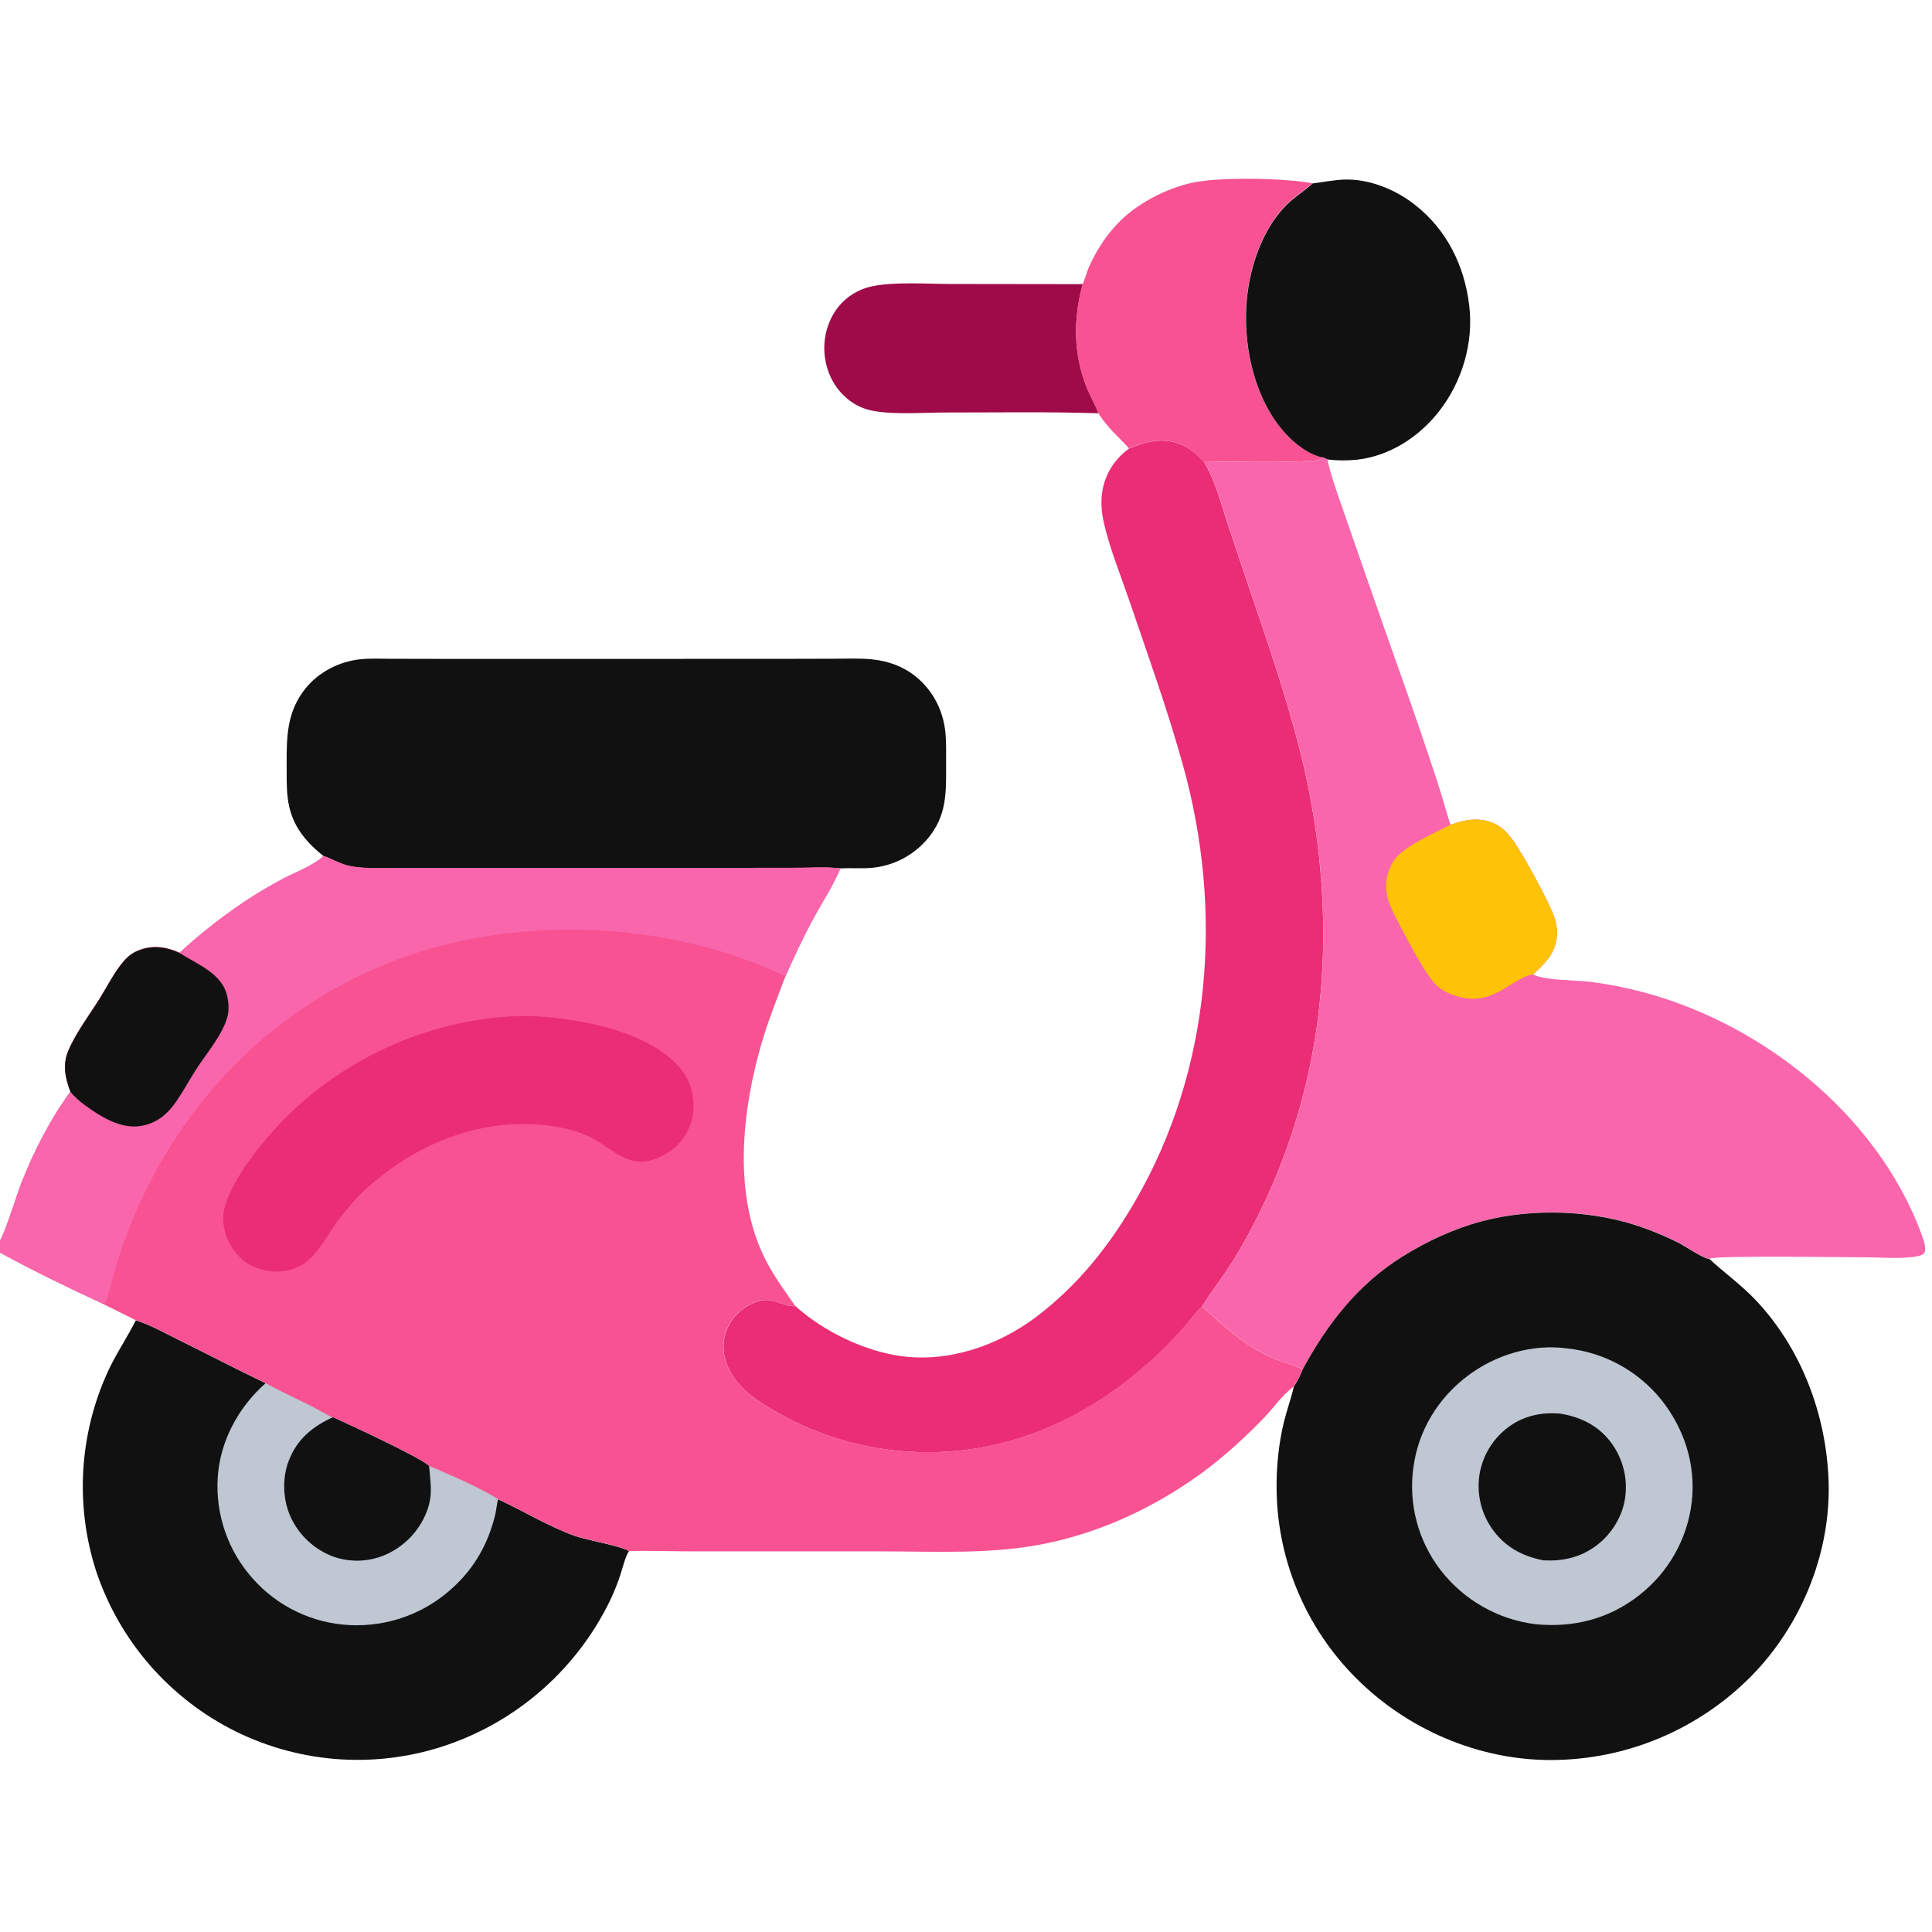 <svg width="57" height="57" viewBox="0 0 57 57" fill="none" xmlns="http://www.w3.org/2000/svg">
<g clip-path="url(#clip0_35_448)">
<path d="M31.945 8.383L28.046 8.378C27.342 8.378 26.391 8.305 25.72 8.449C25.398 8.517 25.103 8.676 24.868 8.906C24.511 9.255 24.32 9.767 24.319 10.261C24.318 10.784 24.511 11.289 24.883 11.66C25.117 11.893 25.397 12.047 25.722 12.114C26.349 12.243 27.246 12.17 27.902 12.17C29.402 12.171 30.908 12.145 32.406 12.193C32.31 11.926 32.156 11.67 32.051 11.402C31.666 10.408 31.668 9.405 31.945 8.383Z" fill="#9F0A48"/>
<path d="M38.72 5.406C37.866 5.251 35.931 5.209 35.101 5.407C34.537 5.547 34.005 5.789 33.529 6.122C32.897 6.559 32.44 7.182 32.128 7.876C32.056 8.037 32.017 8.224 31.94 8.378C31.663 9.4 31.66 10.403 32.046 11.396C32.15 11.665 32.305 11.92 32.401 12.188C32.7 12.654 32.961 12.841 33.309 13.228C33.796 13.027 34.321 12.89 34.83 13.107C35.104 13.224 35.32 13.416 35.519 13.632C36.587 13.601 37.664 13.66 38.73 13.593C38.862 13.585 38.924 13.575 39.031 13.492C38.622 13.421 38.183 13.072 37.912 12.774C37.033 11.804 36.696 10.321 36.765 9.045C36.821 7.999 37.196 6.795 37.952 6.039C38.183 5.808 38.461 5.641 38.701 5.423L38.72 5.406Z" fill="#F85293"/>
<path d="M39.157 13.555C39.444 13.59 39.735 13.593 40.023 13.564C40.995 13.458 41.856 12.899 42.453 12.14C43.138 11.268 43.481 10.111 43.346 9.006C43.202 7.827 42.684 6.775 41.737 6.036C41.168 5.59 40.396 5.275 39.663 5.298C39.352 5.308 39.035 5.374 38.725 5.412L38.706 5.43C38.466 5.648 38.188 5.815 37.957 6.046C37.201 6.801 36.826 8.005 36.77 9.052C36.701 10.328 37.038 11.811 37.917 12.78C38.188 13.079 38.627 13.428 39.036 13.498L39.157 13.555Z" fill="#111111"/>
<path d="M24.793 25.622C25.102 25.6 25.414 25.632 25.722 25.604C26.045 25.575 26.359 25.481 26.645 25.329C26.932 25.177 27.185 24.969 27.39 24.718C27.927 24.062 27.916 23.402 27.913 22.596C27.911 22.269 27.924 21.934 27.892 21.608C27.826 20.956 27.526 20.372 27.014 19.957C26.645 19.658 26.206 19.504 25.737 19.454C25.383 19.417 25.019 19.433 24.663 19.434L23.141 19.438L17.808 19.439L13.02 19.439L11.514 19.436C11.219 19.435 10.911 19.42 10.617 19.452C10.004 19.518 9.397 19.831 9.01 20.315C8.464 20.996 8.454 21.729 8.457 22.559C8.458 22.878 8.45 23.204 8.486 23.522C8.571 24.286 8.957 24.784 9.542 25.255C9.815 25.356 10.074 25.515 10.364 25.564C10.799 25.639 11.269 25.611 11.709 25.61L13.643 25.608L21.223 25.609L23.54 25.607C23.951 25.606 24.385 25.579 24.793 25.622Z" fill="#111111"/>
<path d="M7.84 40.81C6.972 40.397 6.12 39.949 5.257 39.524C4.855 39.326 4.435 39.086 4.007 38.953C3.746 39.475 3.415 39.952 3.173 40.486C2.332 42.335 2.213 44.432 2.84 46.364C3.181 47.38 3.718 48.319 4.421 49.127C5.125 49.936 5.981 50.598 6.94 51.076C7.905 51.554 8.956 51.836 10.031 51.905C11.107 51.974 12.185 51.829 13.204 51.477C15.287 50.756 17.002 49.242 17.977 47.265C18.102 47.008 18.206 46.752 18.297 46.481C18.373 46.257 18.433 45.964 18.555 45.764C18.41 45.633 17.276 45.427 16.976 45.32C16.194 45.042 15.449 44.584 14.695 44.231C14.071 43.842 13.331 43.544 12.657 43.248C12.372 42.984 10.315 42.034 9.82 41.811C9.765 41.808 9.782 41.816 9.739 41.79C9.127 41.427 8.463 41.156 7.84 40.81Z" fill="#111111"/>
<path d="M7.84 40.805C7.036 41.513 6.49 42.518 6.423 43.595C6.39 44.136 6.464 44.678 6.642 45.189C6.819 45.701 7.097 46.172 7.459 46.575C7.821 46.984 8.262 47.316 8.755 47.551C9.248 47.787 9.783 47.921 10.329 47.946C10.885 47.972 11.441 47.887 11.964 47.695C12.487 47.503 12.966 47.208 13.374 46.828C14.004 46.249 14.395 45.548 14.603 44.722C14.644 44.558 14.655 44.387 14.695 44.226C14.071 43.836 13.332 43.539 12.658 43.242C12.373 42.979 10.316 42.029 9.821 41.806C9.766 41.802 9.783 41.81 9.74 41.785C9.128 41.421 8.463 41.15 7.84 40.805Z" fill="#BEC7D2"/>
<path d="M9.823 41.812C9.218 42.087 8.764 42.461 8.519 43.096C8.319 43.615 8.346 44.252 8.575 44.757C8.824 45.298 9.277 45.718 9.835 45.925C10.098 46.018 10.378 46.057 10.657 46.041C10.937 46.024 11.21 45.952 11.461 45.829C12.002 45.564 12.418 45.096 12.616 44.527C12.774 44.069 12.695 43.715 12.66 43.249C12.374 42.986 10.318 42.036 9.823 41.812Z" fill="#111111"/>
<path d="M35.524 13.635C35.325 13.419 35.108 13.227 34.835 13.111C34.325 12.893 33.801 13.03 33.314 13.231C32.882 13.545 32.597 13.99 32.518 14.52C32.476 14.808 32.497 15.108 32.56 15.39C32.73 16.157 33.048 16.929 33.302 17.672C33.858 19.304 34.445 20.93 34.906 22.591C36.094 26.867 35.742 31.536 33.506 35.413C32.739 36.743 31.801 37.923 30.572 38.852C29.454 39.697 27.989 40.203 26.581 40.009C25.486 39.857 24.291 39.276 23.47 38.536C23.206 38.554 22.941 38.376 22.672 38.356C22.358 38.332 22.018 38.518 21.79 38.726C21.652 38.853 21.541 39.008 21.465 39.179C21.388 39.351 21.348 39.537 21.347 39.725C21.343 40.178 21.574 40.613 21.888 40.929C22.169 41.213 22.525 41.438 22.869 41.639C24.243 42.435 25.804 42.851 27.393 42.846C30.042 42.846 32.373 41.675 34.258 39.87C34.5 39.637 34.728 39.399 34.945 39.143C35.103 38.956 35.256 38.746 35.429 38.577L35.467 38.54C35.765 38.062 36.119 37.617 36.416 37.135C37.351 35.588 38.048 33.911 38.485 32.158C39.299 28.907 39.178 25.464 38.372 22.225C37.944 20.503 37.357 18.835 36.79 17.156L36.209 15.422C36.011 14.816 35.853 14.185 35.524 13.635Z" fill="#EA2D75"/>
<path d="M39.159 13.549L39.038 13.492C38.931 13.575 38.87 13.586 38.737 13.594C37.671 13.661 36.594 13.602 35.526 13.633C35.856 14.183 36.013 14.814 36.211 15.419L36.792 17.153C37.359 18.833 37.946 20.5 38.374 22.222C39.18 25.461 39.301 28.905 38.487 32.155C38.051 33.908 37.353 35.586 36.418 37.132C36.121 37.615 35.768 38.059 35.47 38.538C36.129 39.142 36.68 39.667 37.513 40.05C37.805 40.184 38.164 40.244 38.436 40.403C39.163 39.056 40.083 37.873 41.402 37.056C42.119 36.612 42.888 36.254 43.704 36.033C45.267 35.612 47.144 35.697 48.649 36.278C48.941 36.391 49.233 36.515 49.512 36.655C49.721 36.76 50.213 37.101 50.402 37.133C50.412 37.135 50.423 37.134 50.434 37.135C50.618 37.034 54.568 37.094 55.079 37.095C55.56 37.097 56.119 37.153 56.589 37.059C56.685 37.039 56.733 37.02 56.79 36.938C56.818 36.759 56.757 36.596 56.697 36.43C55.376 32.82 51.804 30.034 48.12 29.184C47.719 29.09 47.314 29.017 46.906 28.965C46.492 28.917 45.601 28.927 45.253 28.762C45.245 28.758 45.237 28.754 45.229 28.75C45.435 28.559 45.674 28.339 45.801 28.087C45.961 27.769 45.979 27.426 45.87 27.09C45.728 26.651 44.885 25.104 44.595 24.731C44.468 24.567 44.303 24.399 44.116 24.309C43.672 24.094 43.233 24.176 42.792 24.334C42.656 23.898 42.535 23.458 42.393 23.023C41.737 21.014 41.004 19.024 40.313 17.025L39.644 15.099C39.467 14.589 39.279 14.076 39.159 13.549Z" fill="#F966AC"/>
<path d="M45.227 28.751C45.433 28.56 45.672 28.34 45.799 28.087C45.959 27.77 45.977 27.427 45.869 27.091C45.727 26.652 44.883 25.105 44.593 24.731C44.466 24.568 44.302 24.4 44.114 24.31C43.67 24.095 43.232 24.177 42.79 24.335C42.346 24.563 41.502 24.935 41.183 25.309C41.082 25.427 41.01 25.585 40.961 25.732C40.799 26.226 40.954 26.642 41.184 27.076C41.449 27.576 42.023 28.731 42.396 29.084C42.548 29.227 42.766 29.326 42.965 29.386C43.445 29.532 43.823 29.475 44.261 29.239C44.541 29.088 44.916 28.792 45.227 28.751Z" fill="#FEC207"/>
<path d="M50.429 37.139C50.418 37.138 50.407 37.138 50.397 37.137C50.208 37.105 49.716 36.763 49.507 36.659C49.228 36.518 48.936 36.395 48.644 36.282C47.139 35.701 45.262 35.616 43.699 36.037C42.883 36.257 42.114 36.616 41.397 37.06C40.077 37.876 39.158 39.059 38.431 40.407C38.356 40.581 38.277 40.753 38.172 40.912C38.093 41.255 37.97 41.591 37.884 41.934C37.724 42.578 37.653 43.306 37.664 43.968C37.679 45.034 37.907 46.087 38.336 47.063C38.764 48.04 39.383 48.921 40.158 49.655C41.702 51.129 43.834 51.989 45.977 51.923C47.075 51.893 48.157 51.645 49.159 51.194C50.161 50.743 51.064 50.099 51.816 49.297C53.211 47.796 54.029 45.713 53.948 43.655C53.871 41.713 53.141 39.777 51.797 38.355C51.373 37.907 50.877 37.556 50.429 37.139Z" fill="#111111"/>
<path d="M46.234 39.782C45.199 39.643 44.12 39.971 43.296 40.595C42.425 41.253 41.845 42.203 41.7 43.29C41.625 43.824 41.658 44.368 41.796 44.89C41.934 45.411 42.175 45.9 42.505 46.327C42.844 46.764 43.265 47.129 43.746 47.403C44.226 47.676 44.756 47.852 45.304 47.919C46.426 48.03 47.478 47.761 48.37 47.057C48.795 46.725 49.15 46.311 49.415 45.841C49.68 45.37 49.849 44.852 49.912 44.316C50.037 43.22 49.698 42.159 49.016 41.3C48.675 40.876 48.254 40.524 47.776 40.263C47.299 40.003 46.775 39.839 46.234 39.782Z" fill="#BEC7D2"/>
<path d="M45.997 41.703C45.495 41.665 45.011 41.762 44.587 42.044C44.112 42.363 43.781 42.856 43.665 43.417C43.553 43.988 43.671 44.58 43.994 45.064C44.367 45.618 44.891 45.911 45.537 46.035C46.105 46.064 46.614 45.954 47.079 45.613C47.533 45.279 47.865 44.758 47.945 44.197C47.988 43.908 47.972 43.612 47.899 43.329C47.826 43.045 47.697 42.779 47.52 42.545C47.149 42.051 46.6 41.787 45.997 41.703Z" fill="#111111"/>
<path d="M24.793 25.617C24.386 25.575 23.951 25.602 23.54 25.602L21.223 25.605L13.643 25.604L11.71 25.605C11.269 25.606 10.799 25.634 10.364 25.56C10.074 25.51 9.815 25.351 9.542 25.25C9.314 25.504 8.687 25.746 8.368 25.915C8.064 26.076 7.768 26.244 7.478 26.428C6.691 26.929 5.985 27.479 5.296 28.108C4.907 27.929 4.505 27.873 4.094 28.033C3.907 28.105 3.778 28.206 3.648 28.357C3.372 28.678 3.167 29.095 2.942 29.454C2.631 29.952 2.239 30.464 2.012 31.005C1.839 31.415 1.929 31.812 2.078 32.207C1.482 33.015 1.011 33.944 0.639 34.874C0.506 35.207 0.13 36.428 -0.003 36.599V36.955C0.973 37.488 1.991 37.983 3.001 38.45L4.003 38.948C4.431 39.081 4.851 39.321 5.253 39.519C6.116 39.944 6.968 40.392 7.836 40.805C8.459 41.15 9.123 41.422 9.735 41.785C9.778 41.811 9.761 41.803 9.816 41.806C10.311 42.029 12.368 42.979 12.653 43.242C13.327 43.539 14.067 43.837 14.691 44.226C15.445 44.578 16.19 45.037 16.972 45.315C17.272 45.422 18.406 45.628 18.551 45.759C19.214 45.748 19.882 45.771 20.546 45.771L25.975 45.77C27.611 45.77 29.277 45.87 30.888 45.531C32.422 45.21 33.84 44.566 35.133 43.687C35.896 43.169 36.606 42.535 37.249 41.876C37.546 41.573 37.814 41.176 38.152 40.922C38.158 40.917 38.165 40.913 38.171 40.908C38.276 40.749 38.355 40.578 38.43 40.403C38.158 40.245 37.798 40.184 37.507 40.05C36.674 39.667 36.123 39.143 35.463 38.538L35.425 38.574C35.252 38.744 35.099 38.954 34.941 39.14C34.724 39.396 34.496 39.635 34.254 39.867C32.369 41.672 30.038 42.843 27.389 42.843C25.8 42.849 24.239 42.432 22.865 41.636C22.521 41.436 22.166 41.21 21.884 40.926C21.57 40.611 21.339 40.176 21.343 39.722C21.344 39.534 21.384 39.349 21.461 39.177C21.537 39.005 21.648 38.851 21.786 38.724C22.014 38.516 22.354 38.329 22.668 38.353C22.937 38.374 23.202 38.552 23.466 38.534C23.107 38.022 22.741 37.527 22.483 36.953C21.633 35.069 21.911 32.686 22.475 30.759C22.67 30.093 22.928 29.456 23.17 28.808C23.429 28.23 23.695 27.651 23.998 27.095C24.262 26.608 24.581 26.128 24.793 25.617Z" fill="#F85293"/>
<path d="M15.841 29.988C15.649 29.973 15.455 29.975 15.263 29.981C12.62 30.065 9.981 31.287 8.184 33.228C7.612 33.845 6.539 35.172 6.585 36.013C6.611 36.45 6.81 36.858 7.137 37.149C7.43 37.413 7.884 37.538 8.276 37.511C9.101 37.455 9.421 36.824 9.824 36.219C9.971 35.998 10.133 35.794 10.308 35.595C10.571 35.262 10.91 34.964 11.241 34.701C12.559 33.658 14.225 33.042 15.916 33.18C16.404 33.219 16.881 33.309 17.331 33.507C17.83 33.725 18.269 34.215 18.819 34.27C19.173 34.305 19.619 34.104 19.885 33.877C20.219 33.59 20.427 33.192 20.457 32.751C20.489 32.269 20.342 31.822 20.02 31.46C19.102 30.432 17.15 30.059 15.841 29.988Z" fill="#EA2D75"/>
<path d="M24.797 25.617C24.389 25.575 23.955 25.602 23.544 25.602L21.226 25.605L13.647 25.604L11.713 25.605C11.273 25.606 10.802 25.634 10.367 25.56C10.078 25.51 9.819 25.351 9.545 25.25C9.318 25.504 8.69 25.746 8.372 25.915C8.068 26.076 7.772 26.244 7.481 26.428C6.694 26.929 5.988 27.479 5.3 28.108C4.91 27.929 4.508 27.873 4.097 28.033C3.911 28.105 3.782 28.206 3.651 28.357C3.375 28.678 3.171 29.095 2.946 29.454C2.635 29.952 2.243 30.464 2.015 31.005C1.843 31.415 1.932 31.812 2.081 32.207C1.486 33.015 1.014 33.944 0.642 34.874C0.509 35.207 0.134 36.428 0 36.599V36.955C0.977 37.488 1.994 37.983 3.005 38.45L3.117 38.423C3.155 38.364 3.447 37.257 3.509 37.074C3.716 36.449 3.962 35.838 4.244 35.244C5.826 31.951 8.538 29.42 12.001 28.211C15.498 26.99 19.831 27.195 23.174 28.808C23.432 28.23 23.699 27.651 24.001 27.095C24.266 26.608 24.584 26.128 24.797 25.617Z" fill="#F966AC"/>
<path d="M5.296 28.114C4.906 27.935 4.504 27.88 4.094 28.04C3.907 28.112 3.778 28.213 3.648 28.364C3.371 28.685 3.167 29.102 2.942 29.461C2.631 29.959 2.239 30.47 2.011 31.012C1.839 31.422 1.928 31.819 2.077 32.214C2.205 32.362 2.338 32.485 2.496 32.601C2.966 32.942 3.57 33.327 4.176 33.216C4.644 33.131 4.951 32.861 5.21 32.482C5.413 32.186 5.583 31.867 5.777 31.565C6.079 31.095 6.544 30.562 6.703 30.022C6.76 29.827 6.749 29.603 6.707 29.406C6.561 28.714 5.829 28.459 5.296 28.114Z" fill="#111111"/>
</g>
<defs>
<clipPath id="clip0_35_448">
<rect width="57" height="57" fill="white" transform="matrix(-1 0 0 1 57 0)"/>
</clipPath>
</defs>
</svg>
